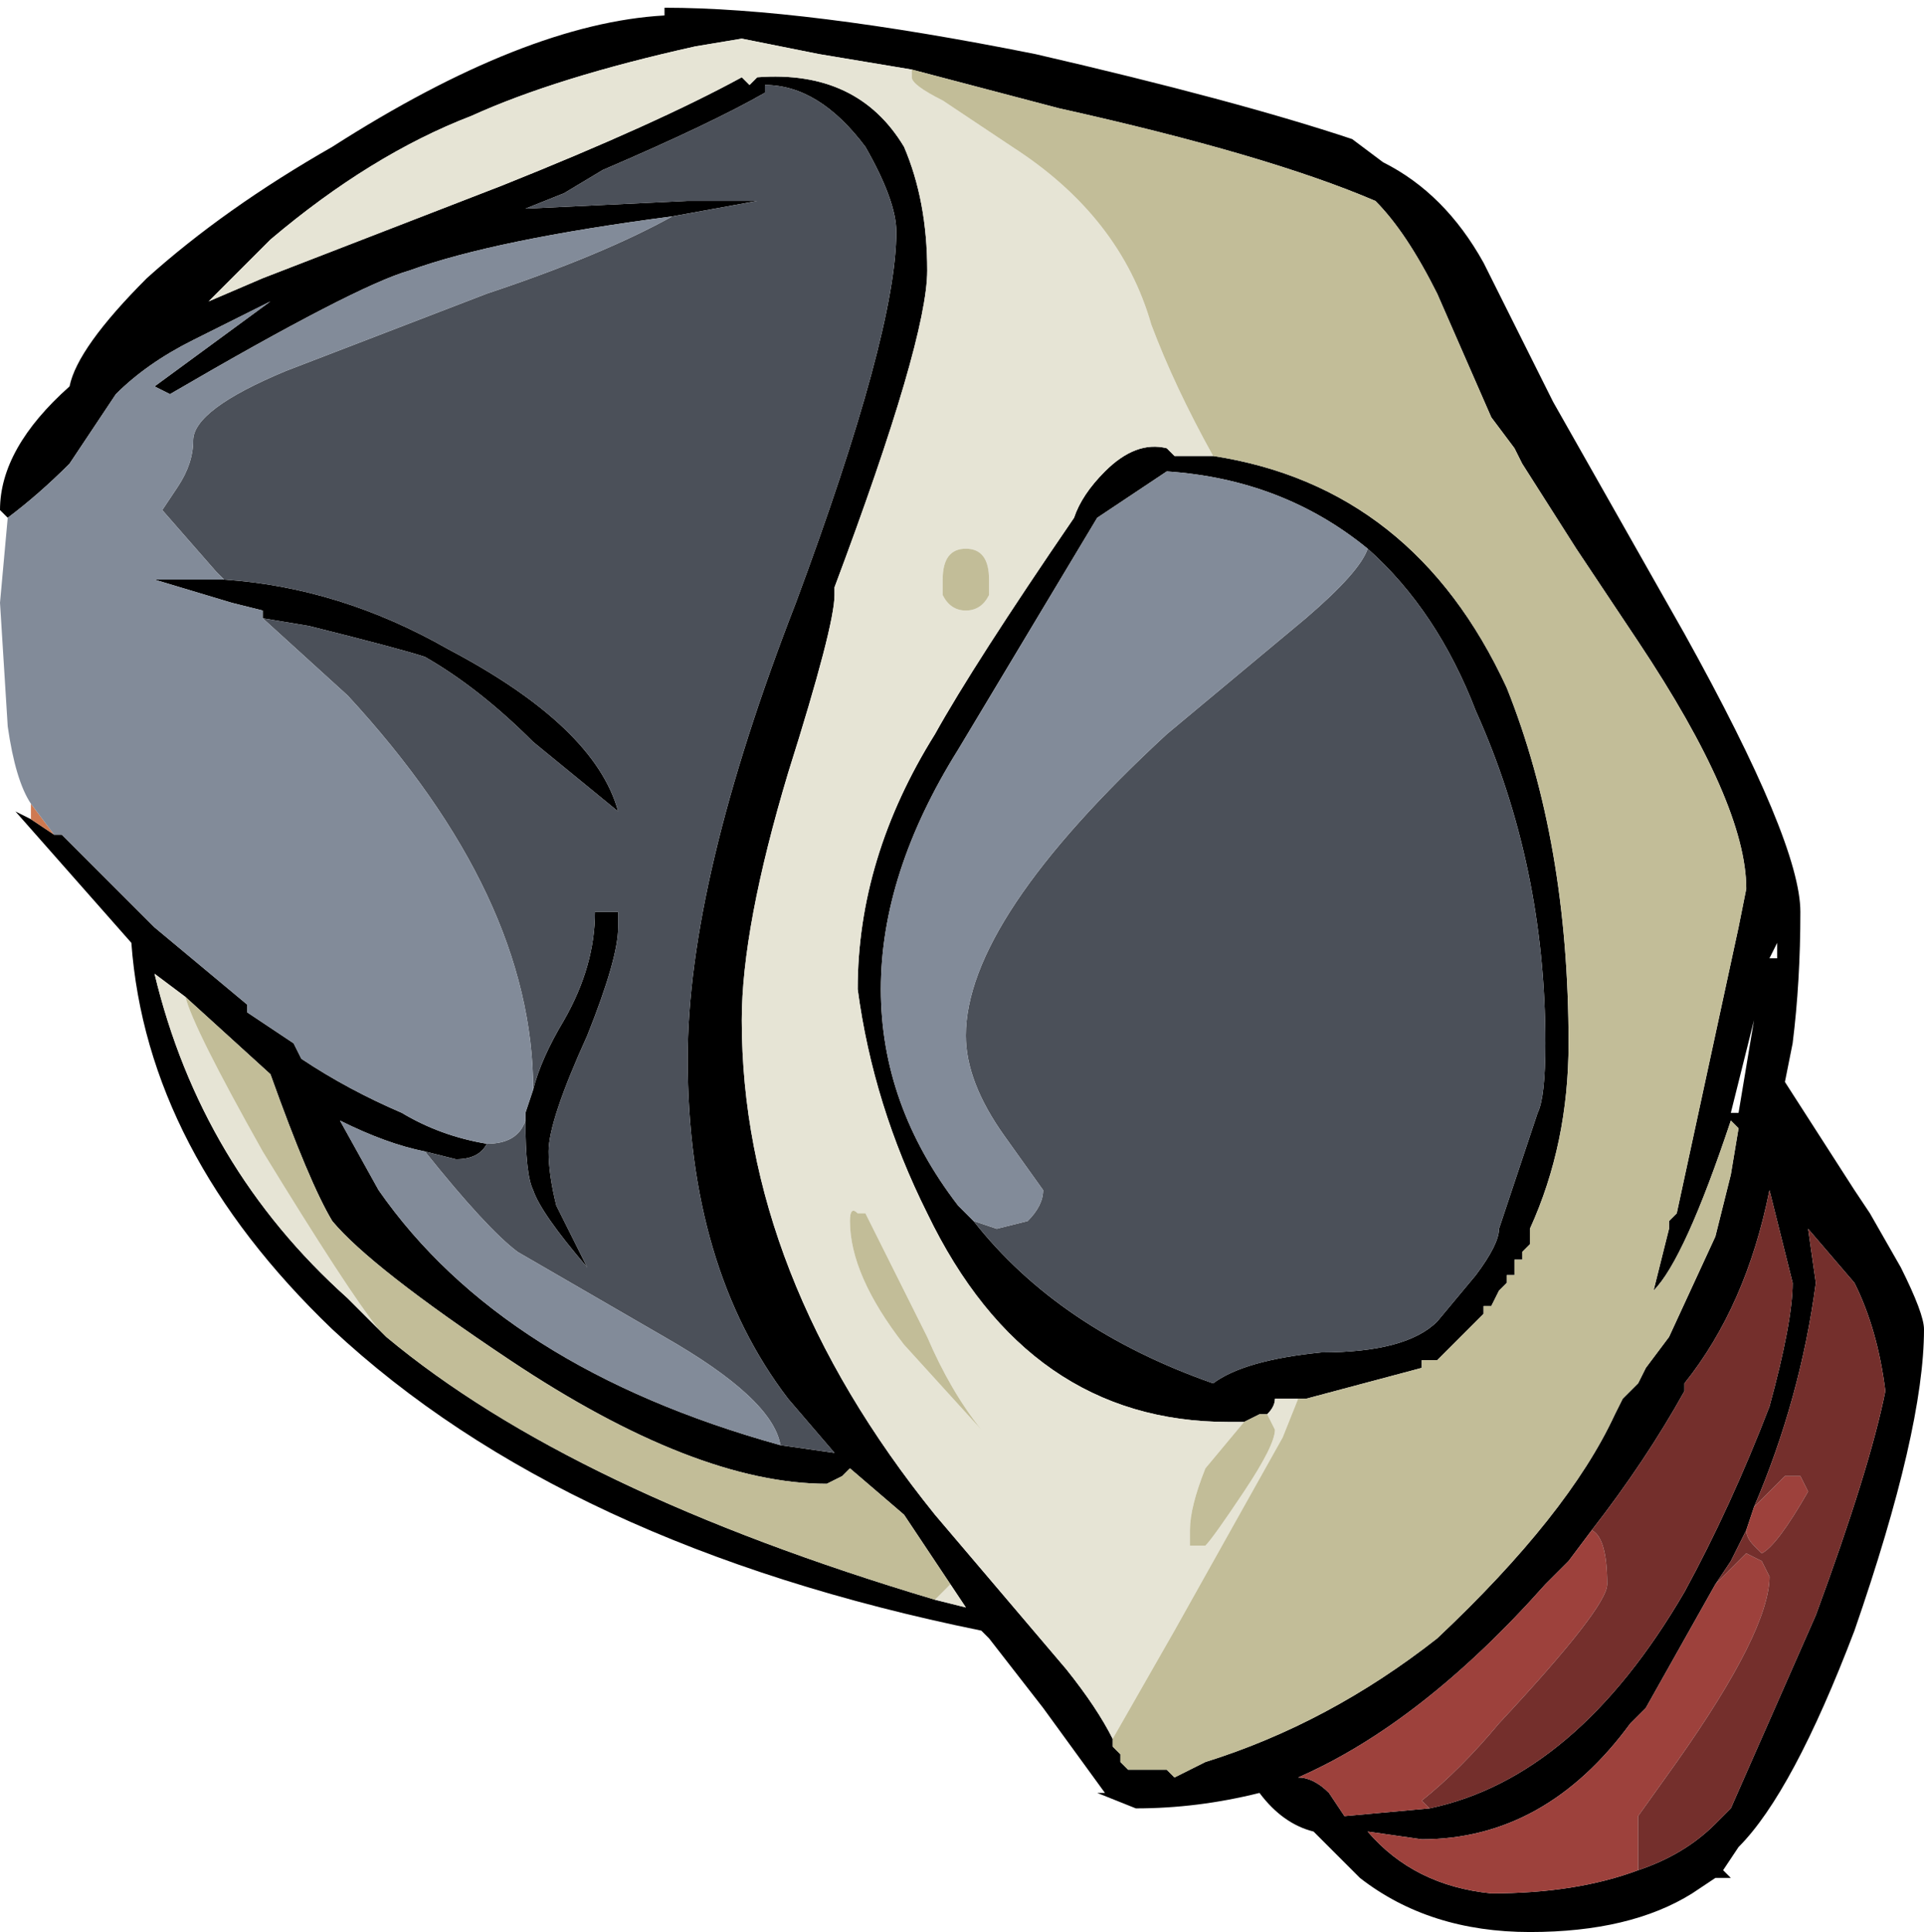 <?xml version="1.0" encoding="UTF-8" standalone="no"?>
<svg xmlns:ffdec="https://www.free-decompiler.com/flash" xmlns:xlink="http://www.w3.org/1999/xlink" ffdec:objectType="frame" height="87.5px" width="87.15px" xmlns="http://www.w3.org/2000/svg">
  <g transform="matrix(1.0, 0.0, 0.0, 1.0, 44.1, 84.35)">
    <use ffdec:characterId="25" height="12.5" transform="matrix(7.0, 0.0, 0.0, 7.0, -44.1, -84.35)" width="12.45" xlink:href="#shape0"/>
  </g>
  <defs>
    <g id="shape0" transform="matrix(1.0, 0.0, 0.0, 1.0, 6.3, 12.05)">
      <path d="M-6.25 -8.7 L-6.3 -8.75 Q-6.3 -9.15 -5.85 -9.55 -5.8 -9.8 -5.35 -10.25 -4.85 -10.7 -4.15 -11.1 -2.9 -11.9 -2.0 -11.95 L-2.0 -12.0 Q-1.1 -12.0 0.4 -11.7 1.7 -11.4 2.45 -11.15 L2.65 -11.0 Q3.05 -10.8 3.3 -10.35 3.6 -9.75 3.75 -9.45 L4.6 -7.95 Q5.35 -6.6 5.35 -6.15 5.35 -5.7 5.3 -5.3 L5.25 -5.05 5.7 -4.35 5.8 -4.2 6.0 -3.85 Q6.15 -3.55 6.15 -3.45 6.15 -2.8 5.7 -1.5 5.3 -0.45 4.95 -0.1 L4.85 0.05 4.9 0.1 4.8 0.1 4.65 0.2 Q4.25 0.45 3.6 0.45 2.95 0.45 2.5 0.1 L2.2 -0.2 Q2.0 -0.25 1.85 -0.45 1.45 -0.35 1.05 -0.35 L0.8 -0.45 0.85 -0.45 0.45 -1.0 0.1 -1.45 0.05 -1.5 Q-2.65 -2.05 -4.15 -3.45 -5.35 -4.6 -5.45 -5.95 L-6.2 -6.8 -6.1 -6.75 -5.95 -6.65 -5.9 -6.65 -5.3 -6.05 -4.7 -5.55 -4.7 -5.5 -4.4 -5.3 -4.35 -5.2 Q-4.05 -5.0 -3.7 -4.85 -3.45 -4.7 -3.15 -4.65 -3.2 -4.55 -3.35 -4.55 L-3.55 -4.6 Q-3.8 -4.65 -4.1 -4.8 L-3.85 -4.35 Q-3.05 -3.2 -1.25 -2.7 L-0.9 -2.65 -1.2 -3.0 Q-1.85 -3.85 -1.85 -5.2 -1.85 -6.35 -1.15 -8.15 -0.5 -9.9 -0.5 -10.55 -0.5 -10.75 -0.7 -11.1 -1.0 -11.5 -1.35 -11.5 L-1.35 -11.45 Q-1.7 -11.25 -2.4 -10.95 L-2.65 -10.8 -2.9 -10.7 -1.85 -10.75 -1.4 -10.75 -1.95 -10.65 Q-3.1 -10.5 -3.65 -10.3 -4.0 -10.2 -5.2 -9.5 L-5.3 -9.55 -4.55 -10.1 -5.05 -9.85 Q-5.35 -9.7 -5.55 -9.5 L-5.85 -9.05 Q-6.05 -8.85 -6.25 -8.7 M0.9 -0.8 L0.9 -0.75 0.95 -0.7 0.95 -0.65 1.0 -0.6 1.25 -0.6 1.3 -0.55 1.5 -0.65 Q2.3 -0.9 3.0 -1.45 3.85 -2.25 4.15 -2.9 L4.2 -3.0 4.3 -3.1 4.35 -3.2 4.5 -3.4 4.8 -4.05 4.9 -4.45 4.95 -4.75 4.9 -4.8 Q4.6 -3.9 4.4 -3.7 L4.5 -4.1 4.5 -4.15 4.55 -4.2 4.95 -6.05 5.0 -6.3 Q5.0 -6.85 4.3 -7.9 L3.9 -8.5 3.55 -9.05 3.5 -9.15 3.35 -9.35 3.0 -10.15 Q2.8 -10.55 2.6 -10.75 1.9 -11.05 0.55 -11.35 L-0.4 -11.6 -1.0 -11.7 -1.5 -11.8 -1.8 -11.75 Q-2.7 -11.55 -3.25 -11.3 -3.9 -11.05 -4.55 -10.5 L-4.95 -10.1 -4.6 -10.25 -3.05 -10.85 Q-2.05 -11.25 -1.5 -11.55 L-1.45 -11.5 -1.4 -11.55 -1.4 -11.55 Q-0.75 -11.6 -0.45 -11.1 -0.3 -10.75 -0.3 -10.3 -0.3 -9.85 -0.9 -8.25 L-0.9 -8.2 Q-0.9 -8.0 -1.2 -7.05 -1.5 -6.05 -1.5 -5.45 -1.5 -3.8 -0.25 -2.25 L0.6 -1.25 Q0.8 -1.0 0.9 -0.8 M1.55 -9.1 Q2.85 -8.9 3.45 -7.6 3.85 -6.6 3.85 -5.3 3.85 -4.65 3.6 -4.1 L3.6 -4.0 3.55 -3.95 3.55 -3.9 3.5 -3.9 3.5 -3.8 3.45 -3.8 3.45 -3.75 3.4 -3.7 3.35 -3.6 3.3 -3.6 3.3 -3.55 3.0 -3.25 2.9 -3.25 2.9 -3.2 2.15 -3.0 1.95 -3.0 Q1.95 -2.95 1.9 -2.9 L1.85 -2.9 1.75 -2.85 1.65 -2.85 Q0.35 -2.85 -0.3 -4.2 -0.65 -4.9 -0.75 -5.65 -0.75 -6.5 -0.25 -7.3 0.0 -7.75 0.65 -8.7 0.7 -8.85 0.85 -9.0 1.05 -9.2 1.25 -9.15 L1.3 -9.1 1.55 -9.1 M0.0 -4.15 Q0.55 -3.45 1.55 -3.1 1.75 -3.25 2.25 -3.3 2.8 -3.3 3.0 -3.5 L3.25 -3.8 Q3.4 -4.0 3.4 -4.1 L3.65 -4.85 Q3.7 -4.95 3.7 -5.3 3.7 -6.45 3.25 -7.45 3.0 -8.1 2.55 -8.5 2.0 -8.95 1.25 -9.0 L0.8 -8.7 -0.1 -7.2 Q-0.6 -6.4 -0.6 -5.65 -0.6 -4.9 -0.1 -4.25 L0.0 -4.15 M5.2 -5.95 L5.15 -5.85 5.2 -5.85 5.2 -5.95 M4.95 -4.85 L5.05 -5.45 4.9 -4.85 4.95 -4.85 M2.95 -0.35 Q3.9 -0.55 4.6 -1.75 4.9 -2.3 5.15 -2.95 5.3 -3.5 5.3 -3.75 L5.15 -4.35 Q5.0 -3.6 4.6 -3.1 L4.6 -3.05 Q4.35 -2.6 4.0 -2.15 L3.85 -1.95 3.7 -1.8 Q2.9 -0.9 2.1 -0.55 2.2 -0.55 2.3 -0.45 L2.4 -0.3 2.95 -0.35 M4.3 0.05 Q4.6 -0.05 4.8 -0.25 L4.9 -0.35 5.45 -1.6 Q5.8 -2.55 5.9 -3.05 5.85 -3.45 5.7 -3.75 L5.4 -4.1 5.45 -3.75 Q5.35 -3.0 5.05 -2.3 L5.0 -2.15 4.9 -1.95 4.8 -1.8 4.35 -1.0 4.25 -0.9 Q3.7 -0.15 2.9 -0.15 L2.55 -0.2 Q2.85 0.15 3.35 0.2 3.9 0.2 4.3 0.05 M4.8 -0.1 L4.8 -0.1 M-4.85 -8.3 Q-4.1 -8.25 -3.4 -7.85 -2.45 -7.35 -2.3 -6.8 L-2.85 -7.25 Q-3.2 -7.6 -3.55 -7.8 -3.7 -7.85 -4.3 -8.0 L-4.6 -8.05 -4.6 -8.1 -4.8 -8.15 -5.3 -8.3 -4.85 -8.3 M-2.85 -5.0 Q-2.8 -5.2 -2.65 -5.45 -2.45 -5.8 -2.45 -6.15 L-2.3 -6.15 -2.3 -6.05 Q-2.3 -5.85 -2.5 -5.35 -2.75 -4.8 -2.75 -4.6 -2.75 -4.45 -2.7 -4.25 L-2.5 -3.85 Q-2.8 -4.2 -2.85 -4.35 -2.9 -4.45 -2.9 -4.8 L-2.9 -4.85 -2.85 -5.0 M-5.1 -5.6 L-5.3 -5.75 Q-5.0 -4.5 -4.05 -3.65 L-3.8 -3.4 Q-2.6 -2.4 -0.25 -1.7 L-0.05 -1.65 -0.15 -1.8 -0.45 -2.25 -0.8 -2.55 -0.85 -2.5 -0.95 -2.45 Q-1.8 -2.45 -3.0 -3.25 -3.9 -3.85 -4.15 -4.15 -4.3 -4.4 -4.55 -5.1 L-5.1 -5.6" fill="#000000" fill-rule="evenodd" stroke="none"/>
      <path d="M-6.1 -6.75 L-6.1 -6.85 -5.95 -6.65 -6.1 -6.75" fill="#ce7951" fill-rule="evenodd" stroke="none"/>
      <path d="M-0.4 -11.6 L-0.4 -11.55 Q-0.4 -11.5 -0.2 -11.4 L0.25 -11.1 Q0.95 -10.65 1.15 -9.95 1.3 -9.55 1.55 -9.1 L1.3 -9.1 1.25 -9.15 Q1.05 -9.2 0.85 -9.0 0.7 -8.85 0.65 -8.7 0.0 -7.75 -0.25 -7.3 -0.75 -6.5 -0.75 -5.65 -0.65 -4.9 -0.3 -4.2 0.35 -2.85 1.65 -2.85 L1.75 -2.85 1.5 -2.55 Q1.4 -2.3 1.4 -2.15 L1.4 -2.05 1.5 -2.05 Q1.55 -2.1 1.75 -2.4 1.95 -2.7 1.95 -2.8 L1.9 -2.9 Q1.95 -2.95 1.95 -3.0 L2.15 -3.0 2.1 -3.0 2.0 -2.75 1.3 -1.5 0.9 -0.8 Q0.8 -1.0 0.6 -1.25 L-0.25 -2.25 Q-1.5 -3.8 -1.5 -5.45 -1.5 -6.05 -1.2 -7.05 -0.9 -8.0 -0.9 -8.2 L-0.9 -8.25 Q-0.3 -9.85 -0.3 -10.3 -0.3 -10.75 -0.45 -11.1 -0.75 -11.6 -1.4 -11.55 L-1.4 -11.55 -1.45 -11.5 -1.5 -11.55 Q-2.05 -11.25 -3.05 -10.85 L-4.6 -10.25 -4.95 -10.1 -4.55 -10.5 Q-3.9 -11.05 -3.25 -11.3 -2.7 -11.55 -1.8 -11.75 L-1.5 -11.8 -1.0 -11.7 -0.4 -11.6 M0.1 -8.2 L0.1 -8.3 Q0.1 -8.5 -0.05 -8.5 -0.2 -8.5 -0.2 -8.3 L-0.2 -8.2 Q-0.15 -8.1 -0.05 -8.1 0.05 -8.1 0.1 -8.2 M-0.75 -4.2 Q-0.8 -4.25 -0.8 -4.15 -0.8 -3.8 -0.45 -3.35 L0.05 -2.8 Q-0.15 -3.05 -0.3 -3.4 L-0.7 -4.2 -0.75 -4.2 M-3.8 -3.4 L-4.05 -3.65 Q-5.0 -4.5 -5.3 -5.75 L-5.1 -5.6 Q-5.05 -5.4 -4.6 -4.6 -4.05 -3.7 -3.85 -3.45 L-3.8 -3.4 M-0.15 -1.8 L-0.05 -1.65 -0.25 -1.7 -0.15 -1.8" fill="#e6e4d5" fill-rule="evenodd" stroke="none"/>
      <path d="M4.0 -2.15 Q4.1 -2.1 4.1 -1.8 4.1 -1.65 3.4 -0.9 3.15 -0.6 2.9 -0.4 L2.95 -0.35 2.4 -0.3 2.3 -0.45 Q2.2 -0.55 2.1 -0.55 2.9 -0.9 3.7 -1.8 L3.85 -1.95 4.0 -2.15 M5.05 -2.3 L5.25 -2.5 5.35 -2.5 5.4 -2.4 Q5.2 -2.05 5.1 -2.0 L5.05 -2.05 Q5.0 -2.1 5.0 -2.15 L5.05 -2.3 M4.8 -1.8 L5.0 -2.0 5.1 -1.95 5.15 -1.85 Q5.15 -1.5 4.55 -0.65 L4.3 -0.3 4.3 -0.1 Q4.3 -0.05 4.3 0.05 3.9 0.2 3.35 0.2 2.85 0.15 2.55 -0.2 L2.9 -0.15 Q3.7 -0.15 4.25 -0.9 L4.35 -1.0 4.8 -1.8" fill="#9d413c" fill-rule="evenodd" stroke="none"/>
      <path d="M-0.4 -11.6 L0.55 -11.35 Q1.9 -11.05 2.6 -10.75 2.8 -10.55 3.0 -10.15 L3.35 -9.35 3.5 -9.15 3.55 -9.05 3.9 -8.5 4.3 -7.9 Q5.0 -6.85 5.0 -6.3 L4.95 -6.05 4.55 -4.2 4.5 -4.15 4.5 -4.1 4.4 -3.7 Q4.6 -3.9 4.9 -4.8 L4.95 -4.75 4.9 -4.45 4.8 -4.05 4.5 -3.4 4.35 -3.2 4.3 -3.1 4.2 -3.0 4.15 -2.9 Q3.85 -2.25 3.0 -1.45 2.3 -0.9 1.5 -0.65 L1.3 -0.55 1.25 -0.6 1.0 -0.6 0.95 -0.65 0.95 -0.7 0.9 -0.75 0.9 -0.8 1.3 -1.5 2.0 -2.75 2.1 -3.0 2.15 -3.0 2.9 -3.2 2.9 -3.25 3.0 -3.25 3.3 -3.55 3.3 -3.6 3.35 -3.6 3.4 -3.7 3.45 -3.75 3.45 -3.8 3.5 -3.8 3.5 -3.9 3.55 -3.9 3.55 -3.95 3.6 -4.0 3.6 -4.1 Q3.85 -4.65 3.85 -5.3 3.85 -6.6 3.45 -7.6 2.85 -8.9 1.55 -9.1 1.3 -9.55 1.15 -9.95 0.95 -10.65 0.25 -11.1 L-0.2 -11.4 Q-0.4 -11.5 -0.4 -11.55 L-0.4 -11.6 M0.1 -8.2 Q0.05 -8.1 -0.05 -8.1 -0.15 -8.1 -0.2 -8.2 L-0.2 -8.3 Q-0.2 -8.5 -0.05 -8.5 0.1 -8.5 0.1 -8.3 L0.1 -8.2 M1.75 -2.85 L1.85 -2.9 1.9 -2.9 1.95 -2.8 Q1.95 -2.7 1.75 -2.4 1.55 -2.1 1.5 -2.05 L1.4 -2.05 1.4 -2.15 Q1.4 -2.3 1.5 -2.55 L1.75 -2.85 M-0.75 -4.2 L-0.7 -4.2 -0.3 -3.4 Q-0.15 -3.05 0.05 -2.8 L-0.45 -3.35 Q-0.8 -3.8 -0.8 -4.15 -0.8 -4.25 -0.75 -4.2 M-3.8 -3.4 L-3.85 -3.45 Q-4.05 -3.7 -4.6 -4.6 -5.05 -5.4 -5.1 -5.6 L-4.55 -5.1 Q-4.3 -4.4 -4.15 -4.15 -3.9 -3.85 -3.0 -3.25 -1.8 -2.45 -0.95 -2.45 L-0.85 -2.5 -0.8 -2.55 -0.45 -2.25 -0.15 -1.8 -0.25 -1.7 Q-2.6 -2.4 -3.8 -3.4" fill="#c2bd98" fill-rule="evenodd" stroke="none"/>
      <path d="M4.0 -2.15 Q4.35 -2.6 4.6 -3.05 L4.6 -3.1 Q5.0 -3.6 5.15 -4.35 L5.3 -3.75 Q5.3 -3.5 5.15 -2.95 4.9 -2.3 4.6 -1.75 3.9 -0.55 2.95 -0.35 L2.9 -0.4 Q3.15 -0.6 3.4 -0.9 4.1 -1.65 4.1 -1.8 4.1 -2.1 4.0 -2.15 M5.05 -2.3 Q5.35 -3.0 5.45 -3.75 L5.4 -4.1 5.7 -3.75 Q5.85 -3.45 5.9 -3.05 5.8 -2.55 5.45 -1.6 L4.9 -0.35 4.8 -0.25 Q4.6 -0.05 4.3 0.05 4.3 -0.05 4.3 -0.1 L4.3 -0.3 4.55 -0.65 Q5.15 -1.5 5.15 -1.85 L5.1 -1.95 5.0 -2.0 4.8 -1.8 4.9 -1.95 5.0 -2.15 Q5.0 -2.1 5.05 -2.05 L5.1 -2.0 Q5.2 -2.05 5.4 -2.4 L5.35 -2.5 5.25 -2.5 5.05 -2.3" fill="#742f2c" fill-rule="evenodd" stroke="none"/>
      <path d="M-1.95 -10.65 L-1.4 -10.75 -1.85 -10.75 -2.9 -10.7 -2.65 -10.8 -2.4 -10.95 Q-1.7 -11.25 -1.35 -11.45 L-1.35 -11.5 Q-1.0 -11.5 -0.7 -11.1 -0.5 -10.75 -0.5 -10.55 -0.5 -9.9 -1.15 -8.15 -1.85 -6.35 -1.85 -5.2 -1.85 -3.85 -1.2 -3.0 L-0.9 -2.65 -1.25 -2.7 Q-1.3 -3.0 -2.0 -3.4 L-2.95 -3.95 Q-3.15 -4.1 -3.55 -4.6 L-3.35 -4.55 Q-3.2 -4.55 -3.15 -4.65 -2.95 -4.65 -2.9 -4.8 -2.9 -4.45 -2.85 -4.35 -2.8 -4.2 -2.5 -3.85 L-2.7 -4.25 Q-2.75 -4.45 -2.75 -4.6 -2.75 -4.8 -2.5 -5.35 -2.3 -5.85 -2.3 -6.05 L-2.3 -6.15 -2.45 -6.15 Q-2.45 -5.8 -2.65 -5.45 -2.8 -5.2 -2.85 -5.0 -2.85 -6.25 -4.05 -7.55 L-4.6 -8.05 -4.3 -8.0 Q-3.7 -7.85 -3.55 -7.8 -3.2 -7.6 -2.85 -7.25 L-2.3 -6.8 Q-2.45 -7.35 -3.4 -7.85 -4.1 -8.25 -4.85 -8.3 L-4.9 -8.35 -5.25 -8.75 -5.15 -8.9 Q-5.05 -9.05 -5.05 -9.2 -5.05 -9.4 -4.45 -9.65 L-3.15 -10.15 Q-2.4 -10.4 -1.95 -10.65 M0.0 -4.15 L0.15 -4.1 0.35 -4.15 Q0.45 -4.25 0.45 -4.35 L0.2 -4.7 Q-0.05 -5.05 -0.05 -5.35 -0.05 -6.1 1.25 -7.3 L2.15 -8.05 Q2.5 -8.35 2.55 -8.5 3.0 -8.1 3.25 -7.45 3.7 -6.45 3.7 -5.3 3.7 -4.95 3.65 -4.85 L3.4 -4.1 Q3.4 -4.0 3.25 -3.8 L3.0 -3.5 Q2.8 -3.3 2.25 -3.3 1.75 -3.25 1.55 -3.1 0.55 -3.45 0.0 -4.15" fill="#4b5059" fill-rule="evenodd" stroke="none"/>
      <path d="M-6.1 -6.85 Q-6.2 -7.0 -6.25 -7.35 L-6.3 -8.15 -6.25 -8.7 Q-6.05 -8.85 -5.85 -9.05 L-5.55 -9.5 Q-5.35 -9.7 -5.05 -9.85 L-4.55 -10.1 -5.3 -9.55 -5.2 -9.5 Q-4.0 -10.2 -3.65 -10.3 -3.1 -10.5 -1.95 -10.65 -2.4 -10.4 -3.15 -10.15 L-4.45 -9.65 Q-5.05 -9.4 -5.05 -9.2 -5.05 -9.05 -5.15 -8.9 L-5.25 -8.75 -4.9 -8.35 -4.85 -8.3 -5.3 -8.3 -4.8 -8.15 -4.6 -8.1 -4.6 -8.05 -4.05 -7.55 Q-2.85 -6.25 -2.85 -5.0 L-2.9 -4.85 -2.9 -4.8 Q-2.95 -4.65 -3.15 -4.65 -3.45 -4.7 -3.7 -4.85 -4.05 -5.0 -4.35 -5.2 L-4.4 -5.3 -4.7 -5.5 -4.7 -5.55 -5.3 -6.05 -5.9 -6.65 -5.95 -6.65 -6.1 -6.85 M-1.25 -2.7 Q-3.05 -3.2 -3.85 -4.35 L-4.1 -4.8 Q-3.8 -4.65 -3.55 -4.6 -3.15 -4.1 -2.95 -3.95 L-2.0 -3.4 Q-1.3 -3.0 -1.25 -2.7 M2.55 -8.5 Q2.5 -8.35 2.15 -8.05 L1.25 -7.3 Q-0.05 -6.1 -0.05 -5.35 -0.05 -5.05 0.2 -4.7 L0.45 -4.35 Q0.45 -4.25 0.35 -4.15 L0.15 -4.1 0.0 -4.15 -0.1 -4.25 Q-0.6 -4.9 -0.6 -5.65 -0.6 -6.4 -0.1 -7.2 L0.8 -8.7 1.25 -9.0 Q2.0 -8.95 2.55 -8.5" fill="#828b99" fill-rule="evenodd" stroke="none"/>
    </g>
  </defs>
</svg>
